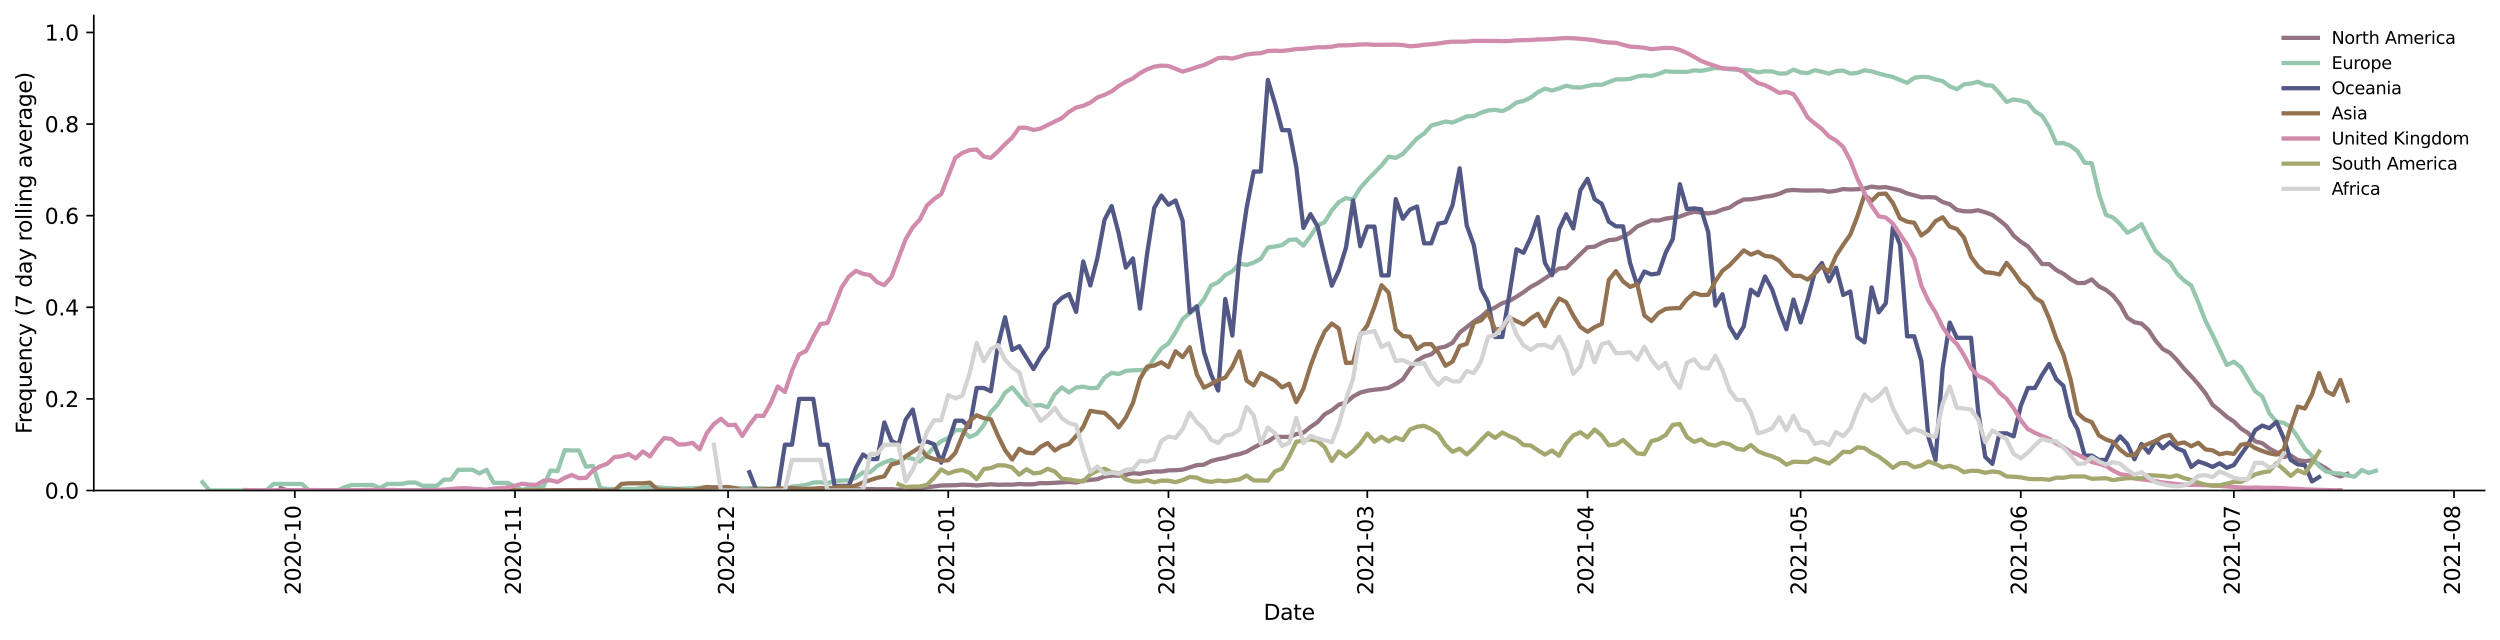 <?xml version="1.0" encoding="utf-8" standalone="no"?>
<!DOCTYPE svg PUBLIC "-//W3C//DTD SVG 1.1//EN"
  "http://www.w3.org/Graphics/SVG/1.1/DTD/svg11.dtd">
<svg height="298.621pt" version="1.1" viewBox="0 0 1166.981 298.621" width="1166.981pt" xmlns="http://www.w3.org/2000/svg" xmlns:xlink="http://www.w3.org/1999/xlink">
 <defs>
  <style type="text/css">*{stroke-linecap:butt;stroke-linejoin:round;}</style>
 </defs>
 <g id="figure_1">
  <g id="patch_1">
   <path d="M 0 298.621 
L 1166.981 298.621 
L 1166.981 0 
L 0 0 
z
" style="fill:#ffffff;"/>
  </g>
  <g id="axes_1">
   <g id="patch_2">
    <path d="M 43.781 228.96 
L 1159.781 228.96 
L 1159.781 7.2 
L 43.781 7.2 
z
" style="fill:#ffffff;"/>
   </g>
   <g id="matplotlib.axis_1">
    <g id="xtick_1">
     <g id="line2d_1">
      <defs>
       <path d="M 0 0 
L 0 3.5 
" id="md96703db9c" style="stroke:#000000;stroke-width:0.8;"/>
      </defs>
      <g>
       <use style="stroke:#000000;stroke-width:0.8;" x="137.61" xlink:href="#md96703db9c" y="228.96"/>
      </g>
     </g>
     <g id="text_1">
      <!-- 2020-10 -->
      <g transform="translate(140.37 277.743)rotate(-90)scale(0.1 -0.1)">
       <defs>
        <path d="M 1228 531 
L 3431 531 
L 3431 0 
L 469 0 
L 469 531 
Q 828 903 1448 1529 
Q 2069 2156 2228 2338 
Q 2531 2678 2651 2914 
Q 2772 3150 2772 3378 
Q 2772 3750 2511 3984 
Q 2250 4219 1831 4219 
Q 1534 4219 1204 4116 
Q 875 4013 500 3803 
L 500 4441 
Q 881 4594 1212 4672 
Q 1544 4750 1819 4750 
Q 2544 4750 2975 4387 
Q 3406 4025 3406 3419 
Q 3406 3131 3298 2873 
Q 3191 2616 2906 2266 
Q 2828 2175 2409 1742 
Q 1991 1309 1228 531 
z
" id="DejaVuSans-32" transform="scale(0.016)"/>
        <path d="M 2034 4250 
Q 1547 4250 1301 3770 
Q 1056 3291 1056 2328 
Q 1056 1369 1301 889 
Q 1547 409 2034 409 
Q 2525 409 2770 889 
Q 3016 1369 3016 2328 
Q 3016 3291 2770 3770 
Q 2525 4250 2034 4250 
z
M 2034 4750 
Q 2819 4750 3233 4129 
Q 3647 3509 3647 2328 
Q 3647 1150 3233 529 
Q 2819 -91 2034 -91 
Q 1250 -91 836 529 
Q 422 1150 422 2328 
Q 422 3509 836 4129 
Q 1250 4750 2034 4750 
z
" id="DejaVuSans-30" transform="scale(0.016)"/>
        <path d="M 313 2009 
L 1997 2009 
L 1997 1497 
L 313 1497 
L 313 2009 
z
" id="DejaVuSans-2d" transform="scale(0.016)"/>
        <path d="M 794 531 
L 1825 531 
L 1825 4091 
L 703 3866 
L 703 4441 
L 1819 4666 
L 2450 4666 
L 2450 531 
L 3481 531 
L 3481 0 
L 794 0 
L 794 531 
z
" id="DejaVuSans-31" transform="scale(0.016)"/>
       </defs>
       <use xlink:href="#DejaVuSans-32"/>
       <use x="63.623" xlink:href="#DejaVuSans-30"/>
       <use x="127.246" xlink:href="#DejaVuSans-32"/>
       <use x="190.869" xlink:href="#DejaVuSans-30"/>
       <use x="254.492" xlink:href="#DejaVuSans-2d"/>
       <use x="290.576" xlink:href="#DejaVuSans-31"/>
       <use x="354.199" xlink:href="#DejaVuSans-30"/>
      </g>
     </g>
    </g>
    <g id="xtick_2">
     <g id="line2d_2">
      <g>
       <use style="stroke:#000000;stroke-width:0.8;" x="240.391" xlink:href="#md96703db9c" y="228.96"/>
      </g>
     </g>
     <g id="text_2">
      <!-- 2020-11 -->
      <g transform="translate(243.15 277.743)rotate(-90)scale(0.1 -0.1)">
       <use xlink:href="#DejaVuSans-32"/>
       <use x="63.623" xlink:href="#DejaVuSans-30"/>
       <use x="127.246" xlink:href="#DejaVuSans-32"/>
       <use x="190.869" xlink:href="#DejaVuSans-30"/>
       <use x="254.492" xlink:href="#DejaVuSans-2d"/>
       <use x="290.576" xlink:href="#DejaVuSans-31"/>
       <use x="354.199" xlink:href="#DejaVuSans-31"/>
      </g>
     </g>
    </g>
    <g id="xtick_3">
     <g id="line2d_3">
      <g>
       <use style="stroke:#000000;stroke-width:0.8;" x="339.856" xlink:href="#md96703db9c" y="228.96"/>
      </g>
     </g>
     <g id="text_3">
      <!-- 2020-12 -->
      <g transform="translate(342.615 277.743)rotate(-90)scale(0.1 -0.1)">
       <use xlink:href="#DejaVuSans-32"/>
       <use x="63.623" xlink:href="#DejaVuSans-30"/>
       <use x="127.246" xlink:href="#DejaVuSans-32"/>
       <use x="190.869" xlink:href="#DejaVuSans-30"/>
       <use x="254.492" xlink:href="#DejaVuSans-2d"/>
       <use x="290.576" xlink:href="#DejaVuSans-31"/>
       <use x="354.199" xlink:href="#DejaVuSans-32"/>
      </g>
     </g>
    </g>
    <g id="xtick_4">
     <g id="line2d_4">
      <g>
       <use style="stroke:#000000;stroke-width:0.8;" x="442.637" xlink:href="#md96703db9c" y="228.96"/>
      </g>
     </g>
     <g id="text_4">
      <!-- 2021-01 -->
      <g transform="translate(445.396 277.743)rotate(-90)scale(0.1 -0.1)">
       <use xlink:href="#DejaVuSans-32"/>
       <use x="63.623" xlink:href="#DejaVuSans-30"/>
       <use x="127.246" xlink:href="#DejaVuSans-32"/>
       <use x="190.869" xlink:href="#DejaVuSans-31"/>
       <use x="254.492" xlink:href="#DejaVuSans-2d"/>
       <use x="290.576" xlink:href="#DejaVuSans-30"/>
       <use x="354.199" xlink:href="#DejaVuSans-31"/>
      </g>
     </g>
    </g>
    <g id="xtick_5">
     <g id="line2d_5">
      <g>
       <use style="stroke:#000000;stroke-width:0.8;" x="545.418" xlink:href="#md96703db9c" y="228.96"/>
      </g>
     </g>
     <g id="text_5">
      <!-- 2021-02 -->
      <g transform="translate(548.177 277.743)rotate(-90)scale(0.1 -0.1)">
       <use xlink:href="#DejaVuSans-32"/>
       <use x="63.623" xlink:href="#DejaVuSans-30"/>
       <use x="127.246" xlink:href="#DejaVuSans-32"/>
       <use x="190.869" xlink:href="#DejaVuSans-31"/>
       <use x="254.492" xlink:href="#DejaVuSans-2d"/>
       <use x="290.576" xlink:href="#DejaVuSans-30"/>
       <use x="354.199" xlink:href="#DejaVuSans-32"/>
      </g>
     </g>
    </g>
    <g id="xtick_6">
     <g id="line2d_6">
      <g>
       <use style="stroke:#000000;stroke-width:0.8;" x="638.252" xlink:href="#md96703db9c" y="228.96"/>
      </g>
     </g>
     <g id="text_6">
      <!-- 2021-03 -->
      <g transform="translate(641.011 277.743)rotate(-90)scale(0.1 -0.1)">
       <defs>
        <path d="M 2597 2516 
Q 3050 2419 3304 2112 
Q 3559 1806 3559 1356 
Q 3559 666 3084 287 
Q 2609 -91 1734 -91 
Q 1441 -91 1130 -33 
Q 819 25 488 141 
L 488 750 
Q 750 597 1062 519 
Q 1375 441 1716 441 
Q 2309 441 2620 675 
Q 2931 909 2931 1356 
Q 2931 1769 2642 2001 
Q 2353 2234 1838 2234 
L 1294 2234 
L 1294 2753 
L 1863 2753 
Q 2328 2753 2575 2939 
Q 2822 3125 2822 3475 
Q 2822 3834 2567 4026 
Q 2313 4219 1838 4219 
Q 1578 4219 1281 4162 
Q 984 4106 628 3988 
L 628 4550 
Q 988 4650 1302 4700 
Q 1616 4750 1894 4750 
Q 2613 4750 3031 4423 
Q 3450 4097 3450 3541 
Q 3450 3153 3228 2886 
Q 3006 2619 2597 2516 
z
" id="DejaVuSans-33" transform="scale(0.016)"/>
       </defs>
       <use xlink:href="#DejaVuSans-32"/>
       <use x="63.623" xlink:href="#DejaVuSans-30"/>
       <use x="127.246" xlink:href="#DejaVuSans-32"/>
       <use x="190.869" xlink:href="#DejaVuSans-31"/>
       <use x="254.492" xlink:href="#DejaVuSans-2d"/>
       <use x="290.576" xlink:href="#DejaVuSans-30"/>
       <use x="354.199" xlink:href="#DejaVuSans-33"/>
      </g>
     </g>
    </g>
    <g id="xtick_7">
     <g id="line2d_7">
      <g>
       <use style="stroke:#000000;stroke-width:0.8;" x="741.033" xlink:href="#md96703db9c" y="228.96"/>
      </g>
     </g>
     <g id="text_7">
      <!-- 2021-04 -->
      <g transform="translate(743.792 277.743)rotate(-90)scale(0.1 -0.1)">
       <defs>
        <path d="M 2419 4116 
L 825 1625 
L 2419 1625 
L 2419 4116 
z
M 2253 4666 
L 3047 4666 
L 3047 1625 
L 3713 1625 
L 3713 1100 
L 3047 1100 
L 3047 0 
L 2419 0 
L 2419 1100 
L 313 1100 
L 313 1709 
L 2253 4666 
z
" id="DejaVuSans-34" transform="scale(0.016)"/>
       </defs>
       <use xlink:href="#DejaVuSans-32"/>
       <use x="63.623" xlink:href="#DejaVuSans-30"/>
       <use x="127.246" xlink:href="#DejaVuSans-32"/>
       <use x="190.869" xlink:href="#DejaVuSans-31"/>
       <use x="254.492" xlink:href="#DejaVuSans-2d"/>
       <use x="290.576" xlink:href="#DejaVuSans-30"/>
       <use x="354.199" xlink:href="#DejaVuSans-34"/>
      </g>
     </g>
    </g>
    <g id="xtick_8">
     <g id="line2d_8">
      <g>
       <use style="stroke:#000000;stroke-width:0.8;" x="840.498" xlink:href="#md96703db9c" y="228.96"/>
      </g>
     </g>
     <g id="text_8">
      <!-- 2021-05 -->
      <g transform="translate(843.257 277.743)rotate(-90)scale(0.1 -0.1)">
       <defs>
        <path d="M 691 4666 
L 3169 4666 
L 3169 4134 
L 1269 4134 
L 1269 2991 
Q 1406 3038 1543 3061 
Q 1681 3084 1819 3084 
Q 2600 3084 3056 2656 
Q 3513 2228 3513 1497 
Q 3513 744 3044 326 
Q 2575 -91 1722 -91 
Q 1428 -91 1123 -41 
Q 819 9 494 109 
L 494 744 
Q 775 591 1075 516 
Q 1375 441 1709 441 
Q 2250 441 2565 725 
Q 2881 1009 2881 1497 
Q 2881 1984 2565 2268 
Q 2250 2553 1709 2553 
Q 1456 2553 1204 2497 
Q 953 2441 691 2322 
L 691 4666 
z
" id="DejaVuSans-35" transform="scale(0.016)"/>
       </defs>
       <use xlink:href="#DejaVuSans-32"/>
       <use x="63.623" xlink:href="#DejaVuSans-30"/>
       <use x="127.246" xlink:href="#DejaVuSans-32"/>
       <use x="190.869" xlink:href="#DejaVuSans-31"/>
       <use x="254.492" xlink:href="#DejaVuSans-2d"/>
       <use x="290.576" xlink:href="#DejaVuSans-30"/>
       <use x="354.199" xlink:href="#DejaVuSans-35"/>
      </g>
     </g>
    </g>
    <g id="xtick_9">
     <g id="line2d_9">
      <g>
       <use style="stroke:#000000;stroke-width:0.8;" x="943.279" xlink:href="#md96703db9c" y="228.96"/>
      </g>
     </g>
     <g id="text_9">
      <!-- 2021-06 -->
      <g transform="translate(946.038 277.743)rotate(-90)scale(0.1 -0.1)">
       <defs>
        <path d="M 2113 2584 
Q 1688 2584 1439 2293 
Q 1191 2003 1191 1497 
Q 1191 994 1439 701 
Q 1688 409 2113 409 
Q 2538 409 2786 701 
Q 3034 994 3034 1497 
Q 3034 2003 2786 2293 
Q 2538 2584 2113 2584 
z
M 3366 4563 
L 3366 3988 
Q 3128 4100 2886 4159 
Q 2644 4219 2406 4219 
Q 1781 4219 1451 3797 
Q 1122 3375 1075 2522 
Q 1259 2794 1537 2939 
Q 1816 3084 2150 3084 
Q 2853 3084 3261 2657 
Q 3669 2231 3669 1497 
Q 3669 778 3244 343 
Q 2819 -91 2113 -91 
Q 1303 -91 875 529 
Q 447 1150 447 2328 
Q 447 3434 972 4092 
Q 1497 4750 2381 4750 
Q 2619 4750 2861 4703 
Q 3103 4656 3366 4563 
z
" id="DejaVuSans-36" transform="scale(0.016)"/>
       </defs>
       <use xlink:href="#DejaVuSans-32"/>
       <use x="63.623" xlink:href="#DejaVuSans-30"/>
       <use x="127.246" xlink:href="#DejaVuSans-32"/>
       <use x="190.869" xlink:href="#DejaVuSans-31"/>
       <use x="254.492" xlink:href="#DejaVuSans-2d"/>
       <use x="290.576" xlink:href="#DejaVuSans-30"/>
       <use x="354.199" xlink:href="#DejaVuSans-36"/>
      </g>
     </g>
    </g>
    <g id="xtick_10">
     <g id="line2d_10">
      <g>
       <use style="stroke:#000000;stroke-width:0.8;" x="1042.744" xlink:href="#md96703db9c" y="228.96"/>
      </g>
     </g>
     <g id="text_10">
      <!-- 2021-07 -->
      <g transform="translate(1045.503 277.743)rotate(-90)scale(0.1 -0.1)">
       <defs>
        <path d="M 525 4666 
L 3525 4666 
L 3525 4397 
L 1831 0 
L 1172 0 
L 2766 4134 
L 525 4134 
L 525 4666 
z
" id="DejaVuSans-37" transform="scale(0.016)"/>
       </defs>
       <use xlink:href="#DejaVuSans-32"/>
       <use x="63.623" xlink:href="#DejaVuSans-30"/>
       <use x="127.246" xlink:href="#DejaVuSans-32"/>
       <use x="190.869" xlink:href="#DejaVuSans-31"/>
       <use x="254.492" xlink:href="#DejaVuSans-2d"/>
       <use x="290.576" xlink:href="#DejaVuSans-30"/>
       <use x="354.199" xlink:href="#DejaVuSans-37"/>
      </g>
     </g>
    </g>
    <g id="xtick_11">
     <g id="line2d_11">
      <g>
       <use style="stroke:#000000;stroke-width:0.8;" x="1145.525" xlink:href="#md96703db9c" y="228.96"/>
      </g>
     </g>
     <g id="text_11">
      <!-- 2021-08 -->
      <g transform="translate(1148.284 277.743)rotate(-90)scale(0.1 -0.1)">
       <defs>
        <path d="M 2034 2216 
Q 1584 2216 1326 1975 
Q 1069 1734 1069 1313 
Q 1069 891 1326 650 
Q 1584 409 2034 409 
Q 2484 409 2743 651 
Q 3003 894 3003 1313 
Q 3003 1734 2745 1975 
Q 2488 2216 2034 2216 
z
M 1403 2484 
Q 997 2584 770 2862 
Q 544 3141 544 3541 
Q 544 4100 942 4425 
Q 1341 4750 2034 4750 
Q 2731 4750 3128 4425 
Q 3525 4100 3525 3541 
Q 3525 3141 3298 2862 
Q 3072 2584 2669 2484 
Q 3125 2378 3379 2068 
Q 3634 1759 3634 1313 
Q 3634 634 3220 271 
Q 2806 -91 2034 -91 
Q 1263 -91 848 271 
Q 434 634 434 1313 
Q 434 1759 690 2068 
Q 947 2378 1403 2484 
z
M 1172 3481 
Q 1172 3119 1398 2916 
Q 1625 2713 2034 2713 
Q 2441 2713 2670 2916 
Q 2900 3119 2900 3481 
Q 2900 3844 2670 4047 
Q 2441 4250 2034 4250 
Q 1625 4250 1398 4047 
Q 1172 3844 1172 3481 
z
" id="DejaVuSans-38" transform="scale(0.016)"/>
       </defs>
       <use xlink:href="#DejaVuSans-32"/>
       <use x="63.623" xlink:href="#DejaVuSans-30"/>
       <use x="127.246" xlink:href="#DejaVuSans-32"/>
       <use x="190.869" xlink:href="#DejaVuSans-31"/>
       <use x="254.492" xlink:href="#DejaVuSans-2d"/>
       <use x="290.576" xlink:href="#DejaVuSans-30"/>
       <use x="354.199" xlink:href="#DejaVuSans-38"/>
      </g>
     </g>
    </g>
    <g id="text_12">
     <!-- Date -->
     <g transform="translate(589.83 289.341)scale(0.1 -0.1)">
      <defs>
       <path d="M 1259 4147 
L 1259 519 
L 2022 519 
Q 2988 519 3436 956 
Q 3884 1394 3884 2338 
Q 3884 3275 3436 3711 
Q 2988 4147 2022 4147 
L 1259 4147 
z
M 628 4666 
L 1925 4666 
Q 3281 4666 3915 4102 
Q 4550 3538 4550 2338 
Q 4550 1131 3912 565 
Q 3275 0 1925 0 
L 628 0 
L 628 4666 
z
" id="DejaVuSans-44" transform="scale(0.016)"/>
       <path d="M 2194 1759 
Q 1497 1759 1228 1600 
Q 959 1441 959 1056 
Q 959 750 1161 570 
Q 1363 391 1709 391 
Q 2188 391 2477 730 
Q 2766 1069 2766 1631 
L 2766 1759 
L 2194 1759 
z
M 3341 1997 
L 3341 0 
L 2766 0 
L 2766 531 
Q 2569 213 2275 61 
Q 1981 -91 1556 -91 
Q 1019 -91 701 211 
Q 384 513 384 1019 
Q 384 1609 779 1909 
Q 1175 2209 1959 2209 
L 2766 2209 
L 2766 2266 
Q 2766 2663 2505 2880 
Q 2244 3097 1772 3097 
Q 1472 3097 1187 3025 
Q 903 2953 641 2809 
L 641 3341 
Q 956 3463 1253 3523 
Q 1550 3584 1831 3584 
Q 2591 3584 2966 3190 
Q 3341 2797 3341 1997 
z
" id="DejaVuSans-61" transform="scale(0.016)"/>
       <path d="M 1172 4494 
L 1172 3500 
L 2356 3500 
L 2356 3053 
L 1172 3053 
L 1172 1153 
Q 1172 725 1289 603 
Q 1406 481 1766 481 
L 2356 481 
L 2356 0 
L 1766 0 
Q 1100 0 847 248 
Q 594 497 594 1153 
L 594 3053 
L 172 3053 
L 172 3500 
L 594 3500 
L 594 4494 
L 1172 4494 
z
" id="DejaVuSans-74" transform="scale(0.016)"/>
       <path d="M 3597 1894 
L 3597 1613 
L 953 1613 
Q 991 1019 1311 708 
Q 1631 397 2203 397 
Q 2534 397 2845 478 
Q 3156 559 3463 722 
L 3463 178 
Q 3153 47 2828 -22 
Q 2503 -91 2169 -91 
Q 1331 -91 842 396 
Q 353 884 353 1716 
Q 353 2575 817 3079 
Q 1281 3584 2069 3584 
Q 2775 3584 3186 3129 
Q 3597 2675 3597 1894 
z
M 3022 2063 
Q 3016 2534 2758 2815 
Q 2500 3097 2075 3097 
Q 1594 3097 1305 2825 
Q 1016 2553 972 2059 
L 3022 2063 
z
" id="DejaVuSans-65" transform="scale(0.016)"/>
      </defs>
      <use xlink:href="#DejaVuSans-44"/>
      <use x="77.002" xlink:href="#DejaVuSans-61"/>
      <use x="138.281" xlink:href="#DejaVuSans-74"/>
      <use x="177.49" xlink:href="#DejaVuSans-65"/>
     </g>
    </g>
   </g>
   <g id="matplotlib.axis_2">
    <g id="ytick_1">
     <g id="line2d_12">
      <defs>
       <path d="M 0 0 
L -3.5 0 
" id="m48910054ab" style="stroke:#000000;stroke-width:0.8;"/>
      </defs>
      <g>
       <use style="stroke:#000000;stroke-width:0.8;" x="43.781" xlink:href="#m48910054ab" y="228.96"/>
      </g>
     </g>
     <g id="text_13">
      <!-- 0.0 -->
      <g transform="translate(20.878 232.759)scale(0.1 -0.1)">
       <defs>
        <path d="M 684 794 
L 1344 794 
L 1344 0 
L 684 0 
L 684 794 
z
" id="DejaVuSans-2e" transform="scale(0.016)"/>
       </defs>
       <use xlink:href="#DejaVuSans-30"/>
       <use x="63.623" xlink:href="#DejaVuSans-2e"/>
       <use x="95.41" xlink:href="#DejaVuSans-30"/>
      </g>
     </g>
    </g>
    <g id="ytick_2">
     <g id="line2d_13">
      <g>
       <use style="stroke:#000000;stroke-width:0.8;" x="43.781" xlink:href="#m48910054ab" y="186.199"/>
      </g>
     </g>
     <g id="text_14">
      <!-- 0.2 -->
      <g transform="translate(20.878 189.999)scale(0.1 -0.1)">
       <use xlink:href="#DejaVuSans-30"/>
       <use x="63.623" xlink:href="#DejaVuSans-2e"/>
       <use x="95.41" xlink:href="#DejaVuSans-32"/>
      </g>
     </g>
    </g>
    <g id="ytick_3">
     <g id="line2d_14">
      <g>
       <use style="stroke:#000000;stroke-width:0.8;" x="43.781" xlink:href="#m48910054ab" y="143.439"/>
      </g>
     </g>
     <g id="text_15">
      <!-- 0.4 -->
      <g transform="translate(20.878 147.238)scale(0.1 -0.1)">
       <use xlink:href="#DejaVuSans-30"/>
       <use x="63.623" xlink:href="#DejaVuSans-2e"/>
       <use x="95.41" xlink:href="#DejaVuSans-34"/>
      </g>
     </g>
    </g>
    <g id="ytick_4">
     <g id="line2d_15">
      <g>
       <use style="stroke:#000000;stroke-width:0.8;" x="43.781" xlink:href="#m48910054ab" y="100.678"/>
      </g>
     </g>
     <g id="text_16">
      <!-- 0.6 -->
      <g transform="translate(20.878 104.478)scale(0.1 -0.1)">
       <use xlink:href="#DejaVuSans-30"/>
       <use x="63.623" xlink:href="#DejaVuSans-2e"/>
       <use x="95.41" xlink:href="#DejaVuSans-36"/>
      </g>
     </g>
    </g>
    <g id="ytick_5">
     <g id="line2d_16">
      <g>
       <use style="stroke:#000000;stroke-width:0.8;" x="43.781" xlink:href="#m48910054ab" y="57.918"/>
      </g>
     </g>
     <g id="text_17">
      <!-- 0.8 -->
      <g transform="translate(20.878 61.717)scale(0.1 -0.1)">
       <use xlink:href="#DejaVuSans-30"/>
       <use x="63.623" xlink:href="#DejaVuSans-2e"/>
       <use x="95.41" xlink:href="#DejaVuSans-38"/>
      </g>
     </g>
    </g>
    <g id="ytick_6">
     <g id="line2d_17">
      <g>
       <use style="stroke:#000000;stroke-width:0.8;" x="43.781" xlink:href="#m48910054ab" y="15.157"/>
      </g>
     </g>
     <g id="text_18">
      <!-- 1.0 -->
      <g transform="translate(20.878 18.957)scale(0.1 -0.1)">
       <use xlink:href="#DejaVuSans-31"/>
       <use x="63.623" xlink:href="#DejaVuSans-2e"/>
       <use x="95.41" xlink:href="#DejaVuSans-30"/>
      </g>
     </g>
    </g>
    <g id="text_19">
     <!-- Frequency (7 day rolling average) -->
     <g transform="translate(14.798 202.529)rotate(-90)scale(0.1 -0.1)">
      <defs>
       <path d="M 628 4666 
L 3309 4666 
L 3309 4134 
L 1259 4134 
L 1259 2759 
L 3109 2759 
L 3109 2228 
L 1259 2228 
L 1259 0 
L 628 0 
L 628 4666 
z
" id="DejaVuSans-46" transform="scale(0.016)"/>
       <path d="M 2631 2963 
Q 2534 3019 2420 3045 
Q 2306 3072 2169 3072 
Q 1681 3072 1420 2755 
Q 1159 2438 1159 1844 
L 1159 0 
L 581 0 
L 581 3500 
L 1159 3500 
L 1159 2956 
Q 1341 3275 1631 3429 
Q 1922 3584 2338 3584 
Q 2397 3584 2469 3576 
Q 2541 3569 2628 3553 
L 2631 2963 
z
" id="DejaVuSans-72" transform="scale(0.016)"/>
       <path d="M 947 1747 
Q 947 1113 1208 752 
Q 1469 391 1925 391 
Q 2381 391 2643 752 
Q 2906 1113 2906 1747 
Q 2906 2381 2643 2742 
Q 2381 3103 1925 3103 
Q 1469 3103 1208 2742 
Q 947 2381 947 1747 
z
M 2906 525 
Q 2725 213 2448 61 
Q 2172 -91 1784 -91 
Q 1150 -91 751 415 
Q 353 922 353 1747 
Q 353 2572 751 3078 
Q 1150 3584 1784 3584 
Q 2172 3584 2448 3432 
Q 2725 3281 2906 2969 
L 2906 3500 
L 3481 3500 
L 3481 -1331 
L 2906 -1331 
L 2906 525 
z
" id="DejaVuSans-71" transform="scale(0.016)"/>
       <path d="M 544 1381 
L 544 3500 
L 1119 3500 
L 1119 1403 
Q 1119 906 1312 657 
Q 1506 409 1894 409 
Q 2359 409 2629 706 
Q 2900 1003 2900 1516 
L 2900 3500 
L 3475 3500 
L 3475 0 
L 2900 0 
L 2900 538 
Q 2691 219 2414 64 
Q 2138 -91 1772 -91 
Q 1169 -91 856 284 
Q 544 659 544 1381 
z
M 1991 3584 
L 1991 3584 
z
" id="DejaVuSans-75" transform="scale(0.016)"/>
       <path d="M 3513 2113 
L 3513 0 
L 2938 0 
L 2938 2094 
Q 2938 2591 2744 2837 
Q 2550 3084 2163 3084 
Q 1697 3084 1428 2787 
Q 1159 2491 1159 1978 
L 1159 0 
L 581 0 
L 581 3500 
L 1159 3500 
L 1159 2956 
Q 1366 3272 1645 3428 
Q 1925 3584 2291 3584 
Q 2894 3584 3203 3211 
Q 3513 2838 3513 2113 
z
" id="DejaVuSans-6e" transform="scale(0.016)"/>
       <path d="M 3122 3366 
L 3122 2828 
Q 2878 2963 2633 3030 
Q 2388 3097 2138 3097 
Q 1578 3097 1268 2742 
Q 959 2388 959 1747 
Q 959 1106 1268 751 
Q 1578 397 2138 397 
Q 2388 397 2633 464 
Q 2878 531 3122 666 
L 3122 134 
Q 2881 22 2623 -34 
Q 2366 -91 2075 -91 
Q 1284 -91 818 406 
Q 353 903 353 1747 
Q 353 2603 823 3093 
Q 1294 3584 2113 3584 
Q 2378 3584 2631 3529 
Q 2884 3475 3122 3366 
z
" id="DejaVuSans-63" transform="scale(0.016)"/>
       <path d="M 2059 -325 
Q 1816 -950 1584 -1140 
Q 1353 -1331 966 -1331 
L 506 -1331 
L 506 -850 
L 844 -850 
Q 1081 -850 1212 -737 
Q 1344 -625 1503 -206 
L 1606 56 
L 191 3500 
L 800 3500 
L 1894 763 
L 2988 3500 
L 3597 3500 
L 2059 -325 
z
" id="DejaVuSans-79" transform="scale(0.016)"/>
       <path id="DejaVuSans-20" transform="scale(0.016)"/>
       <path d="M 1984 4856 
Q 1566 4138 1362 3434 
Q 1159 2731 1159 2009 
Q 1159 1288 1364 580 
Q 1569 -128 1984 -844 
L 1484 -844 
Q 1016 -109 783 600 
Q 550 1309 550 2009 
Q 550 2706 781 3412 
Q 1013 4119 1484 4856 
L 1984 4856 
z
" id="DejaVuSans-28" transform="scale(0.016)"/>
       <path d="M 2906 2969 
L 2906 4863 
L 3481 4863 
L 3481 0 
L 2906 0 
L 2906 525 
Q 2725 213 2448 61 
Q 2172 -91 1784 -91 
Q 1150 -91 751 415 
Q 353 922 353 1747 
Q 353 2572 751 3078 
Q 1150 3584 1784 3584 
Q 2172 3584 2448 3432 
Q 2725 3281 2906 2969 
z
M 947 1747 
Q 947 1113 1208 752 
Q 1469 391 1925 391 
Q 2381 391 2643 752 
Q 2906 1113 2906 1747 
Q 2906 2381 2643 2742 
Q 2381 3103 1925 3103 
Q 1469 3103 1208 2742 
Q 947 2381 947 1747 
z
" id="DejaVuSans-64" transform="scale(0.016)"/>
       <path d="M 1959 3097 
Q 1497 3097 1228 2736 
Q 959 2375 959 1747 
Q 959 1119 1226 758 
Q 1494 397 1959 397 
Q 2419 397 2687 759 
Q 2956 1122 2956 1747 
Q 2956 2369 2687 2733 
Q 2419 3097 1959 3097 
z
M 1959 3584 
Q 2709 3584 3137 3096 
Q 3566 2609 3566 1747 
Q 3566 888 3137 398 
Q 2709 -91 1959 -91 
Q 1206 -91 779 398 
Q 353 888 353 1747 
Q 353 2609 779 3096 
Q 1206 3584 1959 3584 
z
" id="DejaVuSans-6f" transform="scale(0.016)"/>
       <path d="M 603 4863 
L 1178 4863 
L 1178 0 
L 603 0 
L 603 4863 
z
" id="DejaVuSans-6c" transform="scale(0.016)"/>
       <path d="M 603 3500 
L 1178 3500 
L 1178 0 
L 603 0 
L 603 3500 
z
M 603 4863 
L 1178 4863 
L 1178 4134 
L 603 4134 
L 603 4863 
z
" id="DejaVuSans-69" transform="scale(0.016)"/>
       <path d="M 2906 1791 
Q 2906 2416 2648 2759 
Q 2391 3103 1925 3103 
Q 1463 3103 1205 2759 
Q 947 2416 947 1791 
Q 947 1169 1205 825 
Q 1463 481 1925 481 
Q 2391 481 2648 825 
Q 2906 1169 2906 1791 
z
M 3481 434 
Q 3481 -459 3084 -895 
Q 2688 -1331 1869 -1331 
Q 1566 -1331 1297 -1286 
Q 1028 -1241 775 -1147 
L 775 -588 
Q 1028 -725 1275 -790 
Q 1522 -856 1778 -856 
Q 2344 -856 2625 -561 
Q 2906 -266 2906 331 
L 2906 616 
Q 2728 306 2450 153 
Q 2172 0 1784 0 
Q 1141 0 747 490 
Q 353 981 353 1791 
Q 353 2603 747 3093 
Q 1141 3584 1784 3584 
Q 2172 3584 2450 3431 
Q 2728 3278 2906 2969 
L 2906 3500 
L 3481 3500 
L 3481 434 
z
" id="DejaVuSans-67" transform="scale(0.016)"/>
       <path d="M 191 3500 
L 800 3500 
L 1894 563 
L 2988 3500 
L 3597 3500 
L 2284 0 
L 1503 0 
L 191 3500 
z
" id="DejaVuSans-76" transform="scale(0.016)"/>
       <path d="M 513 4856 
L 1013 4856 
Q 1481 4119 1714 3412 
Q 1947 2706 1947 2009 
Q 1947 1309 1714 600 
Q 1481 -109 1013 -844 
L 513 -844 
Q 928 -128 1133 580 
Q 1338 1288 1338 2009 
Q 1338 2731 1133 3434 
Q 928 4138 513 4856 
z
" id="DejaVuSans-29" transform="scale(0.016)"/>
      </defs>
      <use xlink:href="#DejaVuSans-46"/>
      <use x="50.27" xlink:href="#DejaVuSans-72"/>
      <use x="89.133" xlink:href="#DejaVuSans-65"/>
      <use x="150.656" xlink:href="#DejaVuSans-71"/>
      <use x="214.133" xlink:href="#DejaVuSans-75"/>
      <use x="277.512" xlink:href="#DejaVuSans-65"/>
      <use x="339.035" xlink:href="#DejaVuSans-6e"/>
      <use x="402.414" xlink:href="#DejaVuSans-63"/>
      <use x="457.395" xlink:href="#DejaVuSans-79"/>
      <use x="516.574" xlink:href="#DejaVuSans-20"/>
      <use x="548.361" xlink:href="#DejaVuSans-28"/>
      <use x="587.375" xlink:href="#DejaVuSans-37"/>
      <use x="650.998" xlink:href="#DejaVuSans-20"/>
      <use x="682.785" xlink:href="#DejaVuSans-64"/>
      <use x="746.262" xlink:href="#DejaVuSans-61"/>
      <use x="807.541" xlink:href="#DejaVuSans-79"/>
      <use x="866.721" xlink:href="#DejaVuSans-20"/>
      <use x="898.508" xlink:href="#DejaVuSans-72"/>
      <use x="937.371" xlink:href="#DejaVuSans-6f"/>
      <use x="998.553" xlink:href="#DejaVuSans-6c"/>
      <use x="1026.336" xlink:href="#DejaVuSans-6c"/>
      <use x="1054.119" xlink:href="#DejaVuSans-69"/>
      <use x="1081.902" xlink:href="#DejaVuSans-6e"/>
      <use x="1145.281" xlink:href="#DejaVuSans-67"/>
      <use x="1208.758" xlink:href="#DejaVuSans-20"/>
      <use x="1240.545" xlink:href="#DejaVuSans-61"/>
      <use x="1301.824" xlink:href="#DejaVuSans-76"/>
      <use x="1361.004" xlink:href="#DejaVuSans-65"/>
      <use x="1422.527" xlink:href="#DejaVuSans-72"/>
      <use x="1463.641" xlink:href="#DejaVuSans-61"/>
      <use x="1524.92" xlink:href="#DejaVuSans-67"/>
      <use x="1588.396" xlink:href="#DejaVuSans-65"/>
      <use x="1649.92" xlink:href="#DejaVuSans-29"/>
     </g>
    </g>
   </g>
   <g id="line2d_18">
    <path clip-path="url(#pcf9760785d)" d="M 130.979 227.864 
L 134.295 228.96 
L 253.653 228.881 
L 273.546 228.751 
L 276.861 228.751 
L 280.177 228.916 
L 303.386 228.861 
L 306.701 228.75 
L 326.594 228.79 
L 336.541 228.96 
L 343.172 228.82 
L 382.958 228.715 
L 406.166 228.263 
L 409.482 228.395 
L 416.113 228.34 
L 419.428 228.575 
L 422.744 228.191 
L 429.375 227.838 
L 432.69 227.494 
L 439.321 226.616 
L 445.952 226.489 
L 449.268 226.225 
L 452.583 226.349 
L 455.899 226.607 
L 462.53 226.062 
L 465.845 226.298 
L 469.161 226.199 
L 472.476 226.239 
L 475.792 225.935 
L 479.107 226.104 
L 482.423 226.043 
L 485.738 225.489 
L 489.054 225.559 
L 499.001 224.984 
L 502.316 225.234 
L 505.632 224.345 
L 512.263 223.691 
L 515.578 222.457 
L 518.894 221.959 
L 522.209 222.029 
L 525.525 221.644 
L 528.84 220.876 
L 532.156 221.15 
L 535.471 220.521 
L 538.787 220.084 
L 542.102 220.093 
L 545.418 219.557 
L 548.733 219.481 
L 552.049 219.231 
L 558.68 217.113 
L 561.995 216.899 
L 565.311 215.21 
L 568.626 214.33 
L 571.942 213.757 
L 575.257 212.675 
L 578.573 211.971 
L 581.888 210.865 
L 585.204 208.928 
L 588.519 207.206 
L 591.835 206.12 
L 595.15 203.863 
L 601.781 203.961 
L 605.097 202.65 
L 608.412 201.965 
L 611.728 199.299 
L 615.043 197.022 
L 618.359 193.372 
L 621.674 191.542 
L 624.99 188.869 
L 628.305 187.891 
L 631.621 185.088 
L 634.936 183.288 
L 638.252 182.371 
L 641.567 181.911 
L 644.883 181.583 
L 648.198 181.022 
L 651.514 179.268 
L 654.829 177.057 
L 658.145 172.17 
L 661.46 168.35 
L 664.776 166.418 
L 668.091 165.411 
L 671.407 162.471 
L 674.722 161.758 
L 678.038 160.002 
L 681.353 155.288 
L 687.984 150.061 
L 691.3 147.863 
L 694.615 144.982 
L 697.931 143.509 
L 701.246 141.524 
L 704.562 140.474 
L 707.878 138.514 
L 711.193 136.392 
L 714.509 133.917 
L 717.824 132.152 
L 724.455 127.748 
L 727.771 125.356 
L 731.086 125.065 
L 741.033 115.44 
L 744.348 115.142 
L 747.664 113.401 
L 750.979 112.094 
L 754.295 111.812 
L 757.61 110.477 
L 760.926 108.559 
L 764.241 105.707 
L 770.872 102.852 
L 774.188 102.944 
L 777.503 102.055 
L 784.134 101.106 
L 787.45 99.801 
L 790.765 98.878 
L 797.396 99.615 
L 800.712 99.115 
L 804.027 97.795 
L 807.343 96.921 
L 810.658 94.726 
L 813.974 93.114 
L 817.289 93.03 
L 820.605 92.532 
L 823.92 91.811 
L 827.236 91.384 
L 830.551 90.477 
L 833.867 88.969 
L 837.182 88.672 
L 840.498 88.895 
L 843.813 88.965 
L 850.444 88.88 
L 853.76 89.491 
L 857.075 89.05 
L 860.391 88.251 
L 863.706 88.45 
L 867.022 88.319 
L 870.337 87.986 
L 873.653 87.098 
L 876.968 87.559 
L 880.284 87.326 
L 886.915 88.86 
L 890.23 90.282 
L 896.861 92.091 
L 900.177 91.998 
L 903.492 92.191 
L 906.808 94.32 
L 910.123 95.325 
L 913.439 98 
L 916.755 98.622 
L 920.07 98.664 
L 923.386 98.142 
L 926.701 99.108 
L 930.017 100.352 
L 933.332 102.803 
L 936.648 105.562 
L 939.963 110.017 
L 943.279 112.817 
L 946.594 114.991 
L 949.91 119.025 
L 953.225 123.255 
L 956.541 123.291 
L 959.856 126.061 
L 963.172 127.805 
L 966.487 130.299 
L 969.803 132.146 
L 973.118 132.075 
L 976.434 130.433 
L 979.749 133.686 
L 983.065 135.349 
L 986.38 138.023 
L 989.696 142.198 
L 993.011 148.271 
L 996.327 150.42 
L 999.642 151.065 
L 1002.958 154.076 
L 1006.273 159.1 
L 1009.589 162.933 
L 1012.904 164.7 
L 1016.22 168.107 
L 1019.535 172.132 
L 1022.851 175.595 
L 1026.166 179.353 
L 1029.482 183.544 
L 1032.797 188.961 
L 1036.113 191.633 
L 1039.428 194.556 
L 1042.744 196.763 
L 1046.059 200.034 
L 1049.375 202.106 
L 1052.69 206.043 
L 1056.006 206.86 
L 1059.321 209.391 
L 1062.637 211.151 
L 1065.952 213.345 
L 1069.268 212.574 
L 1072.583 214.77 
L 1075.899 215.249 
L 1079.214 214.883 
L 1085.845 218.664 
L 1089.161 221.199 
L 1092.476 222.391 
L 1095.792 221.183 
L 1095.792 221.183 
" style="fill:none;stroke:#947383;stroke-linecap:square;stroke-width:2;"/>
   </g>
   <g id="line2d_19">
    <path clip-path="url(#pcf9760785d)" d="M 94.509 225.073 
L 97.824 228.96 
L 124.348 228.96 
L 127.664 225.906 
L 140.926 225.906 
L 144.241 228.96 
L 157.503 228.96 
L 160.819 227.485 
L 164.134 226.389 
L 174.081 226.389 
L 177.396 227.864 
L 180.712 225.906 
L 187.343 225.906 
L 190.658 225.258 
L 193.974 225.258 
L 197.289 226.785 
L 203.92 226.785 
L 207.236 223.869 
L 210.551 223.869 
L 213.867 219.288 
L 220.498 219.288 
L 223.813 220.992 
L 227.129 219.282 
L 230.444 225.39 
L 237.075 225.39 
L 240.391 227.25 
L 243.706 228.718 
L 247.022 227.782 
L 250.337 227.18 
L 253.653 227.18 
L 256.968 219.634 
L 260.284 219.875 
L 263.599 210.122 
L 266.915 210.277 
L 270.23 210.277 
L 273.546 217.823 
L 276.861 217.484 
L 280.177 227.778 
L 283.492 228.226 
L 296.755 228.284 
L 300.07 227.694 
L 303.386 227.43 
L 306.701 227.473 
L 316.648 228.19 
L 319.963 227.957 
L 323.279 227.957 
L 329.91 227.441 
L 333.225 227.584 
L 336.541 227.87 
L 343.172 227.697 
L 346.487 228.007 
L 353.118 227.832 
L 359.749 228.106 
L 363.065 227.981 
L 366.38 228.168 
L 369.696 227.091 
L 373.011 226.821 
L 376.327 226.344 
L 379.642 225.257 
L 382.958 225.13 
L 386.273 225.568 
L 389.589 224.458 
L 396.22 224.23 
L 399.535 222.973 
L 402.851 220.519 
L 406.166 220.465 
L 409.482 217.539 
L 412.797 215.816 
L 416.113 214.692 
L 419.428 215.723 
L 422.744 213.438 
L 426.059 214.176 
L 429.375 215.401 
L 432.69 212.285 
L 436.006 208.726 
L 439.321 205.956 
L 442.637 204.506 
L 445.952 200.835 
L 449.268 200.803 
L 452.583 204.013 
L 455.899 202.535 
L 459.214 198.502 
L 462.53 192.266 
L 465.845 188.749 
L 469.161 183.332 
L 472.476 180.806 
L 479.107 188.842 
L 482.423 189.326 
L 485.738 189.057 
L 489.054 190.104 
L 492.369 184.016 
L 495.685 180.836 
L 499.001 183.212 
L 502.316 180.871 
L 505.632 180.482 
L 508.947 181.193 
L 512.263 181.027 
L 515.578 176.29 
L 518.894 174.061 
L 522.209 174.587 
L 525.525 173.128 
L 528.84 172.851 
L 532.156 172.762 
L 535.471 172.449 
L 538.787 167.161 
L 542.102 162.681 
L 545.418 160.347 
L 548.733 155.099 
L 552.049 148.949 
L 555.364 146.192 
L 558.68 143.81 
L 561.995 139.612 
L 565.311 133.313 
L 568.626 131.785 
L 571.942 128.45 
L 575.257 126.602 
L 578.573 123.005 
L 581.888 123.688 
L 585.204 122.596 
L 588.519 120.798 
L 591.835 115.551 
L 595.15 115.072 
L 598.466 114.417 
L 601.781 111.99 
L 605.097 111.771 
L 608.412 114.687 
L 611.728 110.182 
L 615.043 105.32 
L 618.359 103.631 
L 621.674 98.217 
L 624.99 94.366 
L 628.305 92.448 
L 631.621 93.167 
L 634.936 87.774 
L 638.252 83.994 
L 644.883 77.289 
L 648.198 73.105 
L 651.514 73.703 
L 654.829 71.84 
L 661.46 64.647 
L 664.776 62.296 
L 668.091 58.602 
L 674.722 56.75 
L 678.038 57.198 
L 681.353 55.834 
L 684.669 54.305 
L 687.984 54.174 
L 691.3 52.673 
L 694.615 51.551 
L 697.931 51.264 
L 701.246 51.886 
L 704.562 50.326 
L 707.878 47.855 
L 711.193 47.126 
L 714.509 45.528 
L 717.824 43.092 
L 721.14 41.348 
L 724.455 42.274 
L 727.771 41.265 
L 731.086 40.016 
L 734.402 40.768 
L 737.717 40.878 
L 741.033 40.122 
L 744.348 39.558 
L 747.664 39.572 
L 754.295 37.038 
L 757.61 37.08 
L 760.926 36.807 
L 764.241 35.669 
L 767.557 35.219 
L 770.872 35.469 
L 774.188 34.489 
L 777.503 33.259 
L 780.819 33.526 
L 787.45 33.573 
L 790.765 32.843 
L 794.081 33.098 
L 800.712 31.78 
L 804.027 31.838 
L 807.343 32.312 
L 810.658 32.578 
L 817.289 32.868 
L 820.605 33.739 
L 823.92 33.278 
L 827.236 33.36 
L 830.551 34.361 
L 833.867 34.271 
L 837.182 32.494 
L 840.498 33.827 
L 843.813 34.15 
L 847.129 32.737 
L 850.444 33.478 
L 853.76 34.398 
L 857.075 33.187 
L 860.391 32.948 
L 863.706 34.344 
L 867.022 34 
L 870.337 32.81 
L 873.653 33.314 
L 876.968 34.327 
L 880.284 35.197 
L 883.599 35.952 
L 890.23 38.707 
L 893.546 36.322 
L 896.861 35.869 
L 900.177 36.006 
L 903.492 37.111 
L 906.808 37.858 
L 910.123 40.316 
L 913.439 41.694 
L 916.755 39.38 
L 920.07 38.97 
L 923.386 38.194 
L 926.701 39.747 
L 930.017 39.961 
L 933.332 43.468 
L 936.648 47.568 
L 939.963 46.401 
L 943.279 46.969 
L 946.594 47.912 
L 949.91 51.988 
L 953.225 54.017 
L 956.541 59.319 
L 959.856 66.916 
L 963.172 66.742 
L 966.487 68.059 
L 969.803 70.597 
L 973.118 75.974 
L 976.434 76.222 
L 979.749 90.481 
L 983.065 100.293 
L 986.38 101.525 
L 989.696 104.655 
L 993.011 108.629 
L 996.327 106.976 
L 999.642 104.622 
L 1002.958 111.226 
L 1006.273 117.203 
L 1009.589 120.217 
L 1012.904 122.444 
L 1016.22 127.675 
L 1019.535 130.951 
L 1022.851 133.262 
L 1026.166 141.177 
L 1029.482 149.734 
L 1032.797 156.301 
L 1039.428 170.36 
L 1042.744 168.886 
L 1046.059 171.408 
L 1052.69 182.637 
L 1056.006 185.048 
L 1059.321 192.922 
L 1062.637 196.865 
L 1065.952 197.351 
L 1069.268 199.3 
L 1072.583 204.039 
L 1075.899 209.465 
L 1079.214 212.826 
L 1082.53 217.574 
L 1085.845 220.127 
L 1089.161 220.856 
L 1092.476 221.056 
L 1095.792 221.977 
L 1099.107 222.512 
L 1102.423 219.404 
L 1105.738 220.764 
L 1109.054 219.752 
L 1109.054 219.752 
" style="fill:none;stroke:#96c6ad;stroke-linecap:square;stroke-width:2;"/>
   </g>
   <g id="line2d_20">
    <path clip-path="url(#pcf9760785d)" d="M 349.803 220.408 
L 353.118 228.96 
L 363.065 228.96 
L 366.38 207.58 
L 369.696 207.58 
L 373.011 186.199 
L 379.642 186.199 
L 382.958 207.58 
L 386.273 207.58 
L 389.589 226.822 
L 396.22 226.822 
L 399.535 218.27 
L 402.851 212.161 
L 406.166 214.299 
L 409.482 214.299 
L 412.797 197.195 
L 416.113 205.747 
L 419.428 207.58 
L 422.744 195.918 
L 426.059 191.167 
L 429.375 206.133 
L 432.69 206.133 
L 436.006 207.355 
L 439.321 215.962 
L 442.637 206.46 
L 445.952 196.381 
L 449.268 196.381 
L 452.583 199.435 
L 455.899 181.109 
L 459.214 181.109 
L 462.53 182.636 
L 465.845 161.256 
L 469.161 148.099 
L 472.476 163.37 
L 475.792 161.589 
L 482.423 172.279 
L 485.738 166.431 
L 489.054 161.85 
L 492.369 142.251 
L 495.685 139.044 
L 499.001 137.262 
L 502.316 145.577 
L 505.632 122.059 
L 508.947 133.258 
L 512.263 120.43 
L 515.578 102.613 
L 518.894 96.199 
L 522.209 109.027 
L 525.525 124.909 
L 528.84 120.633 
L 532.156 144.05 
L 535.471 118.394 
L 538.787 97.013 
L 542.102 91.312 
L 545.418 95.588 
L 548.733 93.552 
L 552.049 103.054 
L 555.364 145.815 
L 558.68 142.964 
L 561.995 164.344 
L 565.311 174.71 
L 568.626 182.312 
L 571.942 139.552 
L 575.257 156.656 
L 578.573 120.004 
L 581.888 97.166 
L 585.204 80.062 
L 588.519 80.062 
L 591.835 37.301 
L 595.15 48.297 
L 598.466 60.769 
L 601.781 60.769 
L 605.097 77.873 
L 608.412 106.38 
L 611.728 99.966 
L 615.043 105.667 
L 618.359 119.921 
L 621.674 133.36 
L 624.99 126.233 
L 628.305 115.543 
L 631.621 93.552 
L 634.936 114.932 
L 638.252 105.769 
L 641.567 105.769 
L 644.883 128.575 
L 648.198 128.575 
L 651.514 92.941 
L 654.829 102.104 
L 658.145 97.828 
L 661.46 96.402 
L 664.776 113.583 
L 668.091 113.583 
L 671.407 104.42 
L 674.722 103.762 
L 678.038 95.745 
L 681.353 78.564 
L 684.669 105.289 
L 687.984 114.452 
L 691.3 134.658 
L 694.615 141.031 
L 697.931 157.32 
L 701.246 157.32 
L 704.562 137.467 
L 707.878 116.365 
L 711.193 118.009 
L 714.509 110.883 
L 717.824 101.262 
L 721.14 122.642 
L 724.455 128.473 
L 727.771 107.093 
L 731.086 99.966 
L 734.402 106.617 
L 737.717 88.801 
L 741.033 83.455 
L 744.348 92.958 
L 747.664 95.151 
L 750.979 103.465 
L 754.295 105.658 
L 757.61 105.658 
L 760.926 122.881 
L 764.241 133.16 
L 767.557 126.746 
L 770.872 128.116 
L 774.188 127.631 
L 777.503 118.009 
L 780.819 111.646 
L 784.134 85.99 
L 787.45 97.571 
L 790.765 97.293 
L 794.081 97.682 
L 797.396 108.418 
L 800.712 142.627 
L 804.027 137.35 
L 807.343 152.263 
L 810.658 157.794 
L 813.974 152.352 
L 817.289 135.248 
L 820.605 137.852 
L 823.92 129.048 
L 827.236 135.178 
L 830.551 145.156 
L 833.867 153.708 
L 837.182 139.811 
L 840.498 150.501 
L 843.813 139.672 
L 847.129 127.063 
L 850.444 122.787 
L 853.76 131.339 
L 857.075 124.925 
L 860.391 137.698 
L 863.706 136.053 
L 867.022 157.433 
L 870.337 159.809 
L 873.653 134.153 
L 876.968 145.815 
L 880.284 141.538 
L 883.599 105.905 
L 886.915 114.219 
L 890.23 156.98 
L 893.546 156.98 
L 896.861 168.383 
L 900.177 204.016 
L 903.492 214.706 
L 906.808 171.946 
L 910.123 150.566 
L 913.439 157.692 
L 920.07 157.692 
L 923.386 191.901 
L 926.701 213.281 
L 930.017 216.521 
L 933.332 202.267 
L 936.648 202.267 
L 939.963 203.692 
L 943.279 189.439 
L 946.594 181.109 
L 949.91 181.109 
L 953.225 175 
L 956.541 169.91 
L 959.856 177.037 
L 963.172 180.091 
L 966.487 194.344 
L 969.803 200.453 
L 973.118 212.67 
L 976.434 212.67 
L 979.749 214.706 
L 983.065 214.706 
L 986.38 207.58 
L 989.696 203.692 
L 993.011 207.256 
L 996.327 214.383 
L 999.642 207.256 
L 1002.958 211.328 
L 1006.273 205.713 
L 1009.589 209.277 
L 1012.904 206.426 
L 1016.22 209.277 
L 1019.535 210.62 
L 1022.851 217.985 
L 1026.166 215.393 
L 1029.482 216.534 
L 1032.797 217.959 
L 1036.113 216.248 
L 1039.428 218.386 
L 1042.744 217.091 
L 1046.059 212.223 
L 1049.375 207.637 
L 1052.69 200.795 
L 1056.006 198.657 
L 1059.321 199.872 
L 1062.637 196.948 
L 1065.952 204.385 
L 1069.268 214.647 
L 1072.583 216.785 
L 1075.899 217.082 
L 1079.214 224.725 
L 1082.53 222.689 
L 1082.53 222.689 
" style="fill:none;stroke:#525886;stroke-linecap:square;stroke-width:2;"/>
   </g>
   <g id="line2d_21">
    <path clip-path="url(#pcf9760785d)" d="M 237.075 227.804 
L 240.391 228.96 
L 286.808 228.96 
L 290.123 225.906 
L 293.439 225.607 
L 300.07 225.607 
L 303.386 225.334 
L 306.701 228.389 
L 310.017 228.688 
L 313.332 228.688 
L 316.648 228.508 
L 319.963 228.78 
L 323.279 228.78 
L 326.594 228.136 
L 329.91 227.313 
L 333.225 227.493 
L 336.541 227.493 
L 339.856 227.3 
L 343.172 227.945 
L 346.487 228.767 
L 349.803 228.563 
L 356.434 228.483 
L 359.749 228.292 
L 363.065 227.945 
L 366.38 228.149 
L 369.696 227.834 
L 376.327 228.297 
L 382.958 227.833 
L 386.273 227.872 
L 389.589 227.709 
L 392.904 227.119 
L 396.22 227.334 
L 399.535 226.628 
L 402.851 225.204 
L 409.482 223.028 
L 412.797 222.35 
L 416.113 216.748 
L 419.428 215.995 
L 422.744 212.989 
L 429.375 208.81 
L 432.69 213.111 
L 436.006 214.284 
L 439.321 215.08 
L 442.637 214.876 
L 445.952 211.393 
L 449.268 203.32 
L 452.583 196.552 
L 455.899 193.839 
L 459.214 195.213 
L 462.53 195.767 
L 465.845 203.374 
L 469.161 210.119 
L 472.476 214.522 
L 475.792 209.504 
L 479.107 211.287 
L 482.423 211.589 
L 485.738 208.57 
L 489.054 206.819 
L 492.369 210.304 
L 495.685 208.218 
L 499.001 207.215 
L 502.316 203.521 
L 505.632 199.268 
L 508.947 191.77 
L 512.263 192.341 
L 515.578 192.762 
L 518.894 195.737 
L 522.209 199.521 
L 525.525 194.973 
L 528.84 188.108 
L 532.156 176.816 
L 535.471 171.195 
L 538.787 170.64 
L 542.102 169.129 
L 545.418 171.361 
L 548.733 163.975 
L 552.049 166.694 
L 555.364 162.071 
L 558.68 174.817 
L 561.995 180.952 
L 565.311 179.27 
L 568.626 177.402 
L 571.942 176.236 
L 575.257 171.236 
L 578.573 164.01 
L 581.888 177.618 
L 585.204 179.908 
L 588.519 174.151 
L 595.15 177.71 
L 598.466 180.821 
L 601.781 179.104 
L 605.097 187.709 
L 608.412 181.51 
L 611.728 170.84 
L 615.043 162.001 
L 618.359 154.752 
L 621.674 151.017 
L 624.99 153.423 
L 628.305 169.424 
L 631.621 169.271 
L 634.936 156.361 
L 638.252 151.908 
L 641.567 143.197 
L 644.883 133.131 
L 648.198 136.565 
L 651.514 153.82 
L 654.829 156.882 
L 658.145 157.17 
L 661.46 162.94 
L 664.776 160.683 
L 668.091 160.62 
L 671.407 164.548 
L 674.722 170.763 
L 678.038 168.802 
L 681.353 161.566 
L 684.669 160.482 
L 687.984 150.662 
L 691.3 149.586 
L 694.615 145.993 
L 697.931 153.882 
L 701.246 153.337 
L 704.562 148.287 
L 711.193 151.439 
L 714.509 148.682 
L 717.824 146.471 
L 721.14 152.225 
L 724.455 144.981 
L 727.771 139.33 
L 731.086 141.048 
L 734.402 147.332 
L 737.717 152.613 
L 741.033 154.878 
L 744.348 152.727 
L 747.664 151.22 
L 750.979 130.708 
L 754.295 126.562 
L 757.61 131.33 
L 760.926 133.935 
L 764.241 132.604 
L 767.557 147.239 
L 770.872 149.862 
L 774.188 146.076 
L 777.503 144.201 
L 780.819 143.888 
L 784.134 143.848 
L 787.45 139.696 
L 790.765 136.732 
L 794.081 137.726 
L 797.396 137.578 
L 800.712 131.268 
L 804.027 126.396 
L 807.343 123.841 
L 813.974 116.874 
L 817.289 118.852 
L 820.605 117.535 
L 823.92 119.501 
L 827.236 119.83 
L 830.551 121.764 
L 833.867 125.656 
L 837.182 128.782 
L 840.498 128.79 
L 843.813 130.523 
L 847.129 127.623 
L 850.444 124.279 
L 853.76 126.99 
L 857.075 119.376 
L 860.391 114.253 
L 863.706 109.514 
L 867.022 100.962 
L 870.337 90.892 
L 873.653 93.766 
L 876.968 90.551 
L 880.284 90.368 
L 883.599 94.802 
L 886.915 101.888 
L 890.23 103.456 
L 893.546 103.999 
L 896.861 109.92 
L 900.177 107.538 
L 903.492 103.216 
L 906.808 101.421 
L 910.123 105.789 
L 913.439 106.894 
L 916.755 110.902 
L 920.07 119.885 
L 923.386 124.338 
L 926.701 127.079 
L 930.017 127.396 
L 933.332 128.106 
L 936.648 122.713 
L 939.963 126.869 
L 943.279 131.693 
L 946.594 134.281 
L 949.91 139.02 
L 953.225 141.06 
L 956.541 148.578 
L 959.856 158.087 
L 963.172 165.501 
L 966.487 176.958 
L 969.803 192.821 
L 973.118 195.729 
L 976.434 197.095 
L 979.749 203.258 
L 983.065 205.14 
L 986.38 206.314 
L 989.696 209.925 
L 993.011 212.471 
L 996.327 212.474 
L 999.642 208.566 
L 1002.958 207.086 
L 1006.273 205.798 
L 1009.589 203.799 
L 1012.904 202.977 
L 1016.22 207.184 
L 1019.535 206.525 
L 1022.851 208.321 
L 1026.166 206.68 
L 1029.482 209.757 
L 1032.797 210.236 
L 1036.113 212.046 
L 1039.428 211.386 
L 1042.744 211.892 
L 1046.059 207.61 
L 1049.375 207.031 
L 1052.69 209.168 
L 1056.006 210.516 
L 1059.321 211.623 
L 1062.637 212.214 
L 1065.952 209.932 
L 1069.268 199.336 
L 1072.583 189.788 
L 1075.899 190.685 
L 1079.214 184.141 
L 1082.53 174.121 
L 1085.845 182.571 
L 1089.161 184.335 
L 1092.476 177.354 
L 1095.792 187.083 
L 1095.792 187.083 
" style="fill:none;stroke:#937252;stroke-linecap:square;stroke-width:2;"/>
   </g>
   <g id="line2d_22">
    <path clip-path="url(#pcf9760785d)" d="M 114.402 228.745 
L 121.033 228.882 
L 134.295 228.796 
L 147.557 228.766 
L 150.872 228.931 
L 160.819 228.911 
L 167.45 228.911 
L 170.765 228.717 
L 184.027 228.69 
L 187.343 228.884 
L 200.605 228.96 
L 203.92 228.695 
L 207.236 228.547 
L 213.867 227.996 
L 217.182 227.886 
L 227.129 228.566 
L 230.444 228.056 
L 237.075 227.595 
L 243.706 225.809 
L 247.022 226.228 
L 250.337 226.395 
L 253.653 224.417 
L 256.968 224.153 
L 260.284 224.998 
L 263.599 223.03 
L 266.915 221.737 
L 270.23 223.182 
L 273.546 223.08 
L 276.861 219.617 
L 280.177 217.661 
L 283.492 216.47 
L 286.808 213.34 
L 290.123 213.019 
L 293.439 211.995 
L 296.755 213.975 
L 300.07 210.755 
L 303.386 213.036 
L 306.701 208.39 
L 310.017 204.47 
L 313.332 204.895 
L 316.648 207.491 
L 319.963 207.412 
L 323.279 206.725 
L 326.594 209.72 
L 329.91 202.246 
L 333.225 197.95 
L 336.541 195.496 
L 339.856 198.474 
L 343.172 198.266 
L 346.487 203.485 
L 349.803 198.357 
L 353.118 194.046 
L 356.434 194.161 
L 359.749 188.205 
L 363.065 180.395 
L 366.38 182.959 
L 369.696 173.048 
L 373.011 165.477 
L 376.327 163.774 
L 379.642 157.188 
L 382.958 151.251 
L 386.273 150.743 
L 389.589 142.569 
L 392.904 134.058 
L 396.22 129.1 
L 399.535 126.441 
L 402.851 127.819 
L 406.166 128.448 
L 409.482 131.758 
L 412.797 133.104 
L 416.113 129.243 
L 422.744 111.662 
L 426.059 106.108 
L 429.375 102.488 
L 432.69 95.922 
L 436.006 92.912 
L 439.321 90.682 
L 445.952 73.627 
L 449.268 71.381 
L 452.583 70.031 
L 455.899 69.798 
L 459.214 73.078 
L 462.53 73.698 
L 465.845 70.706 
L 469.161 67.267 
L 472.476 64.238 
L 475.792 59.581 
L 479.107 59.637 
L 482.423 60.679 
L 485.738 59.987 
L 495.685 55.088 
L 499.001 52.218 
L 502.316 50.194 
L 505.632 49.394 
L 508.947 47.918 
L 512.263 45.486 
L 515.578 44.258 
L 518.894 42.66 
L 522.209 40.144 
L 525.525 38.152 
L 528.84 36.594 
L 532.156 34.12 
L 535.471 32.359 
L 538.787 31.122 
L 542.102 30.64 
L 545.418 30.785 
L 552.049 33.433 
L 555.364 32.474 
L 558.68 31.317 
L 561.995 30.37 
L 565.311 28.845 
L 568.626 27.123 
L 571.942 26.937 
L 575.257 27.326 
L 578.573 26.462 
L 581.888 25.431 
L 585.204 25.012 
L 588.519 24.825 
L 591.835 23.782 
L 595.15 23.674 
L 598.466 23.776 
L 601.781 23.415 
L 605.097 22.901 
L 608.412 22.784 
L 615.043 22.056 
L 618.359 22.063 
L 621.674 21.773 
L 624.99 21.164 
L 628.305 21.175 
L 631.621 21.028 
L 634.936 20.75 
L 638.252 20.69 
L 641.567 20.935 
L 651.514 20.839 
L 654.829 21.044 
L 658.145 21.591 
L 661.46 21.385 
L 664.776 20.883 
L 668.091 20.663 
L 671.407 20.303 
L 674.722 19.776 
L 678.038 19.469 
L 684.669 19.433 
L 687.984 19.059 
L 697.931 19.107 
L 701.246 19.21 
L 704.562 19.145 
L 707.878 18.834 
L 714.509 18.678 
L 717.824 18.42 
L 721.14 18.376 
L 731.086 17.76 
L 734.402 17.861 
L 741.033 18.376 
L 744.348 18.816 
L 747.664 19.464 
L 750.979 19.849 
L 754.295 19.961 
L 757.61 20.922 
L 760.926 21.762 
L 764.241 21.969 
L 767.557 22.292 
L 770.872 22.941 
L 777.503 22.334 
L 780.819 22.433 
L 784.134 23.276 
L 787.45 24.762 
L 790.765 26.514 
L 794.081 28.455 
L 797.396 29.698 
L 804.027 31.926 
L 807.343 32.105 
L 810.658 32.134 
L 813.974 33.633 
L 817.289 36.538 
L 820.605 38.793 
L 823.92 39.771 
L 827.236 41.489 
L 830.551 43.352 
L 833.867 42.918 
L 837.182 43.948 
L 840.498 48.968 
L 843.813 54.858 
L 847.129 57.648 
L 850.444 60.211 
L 853.76 63.696 
L 857.075 65.596 
L 860.391 68.633 
L 863.706 74.928 
L 867.022 83.421 
L 870.337 90.125 
L 873.653 96.065 
L 876.968 100.96 
L 880.284 101.538 
L 883.599 104.427 
L 890.23 114.246 
L 893.546 120.666 
L 896.861 133.259 
L 900.177 140.472 
L 903.492 145.805 
L 906.808 152.699 
L 910.123 157.331 
L 913.439 160.563 
L 916.755 165.801 
L 920.07 171.977 
L 923.386 175.444 
L 926.701 176.863 
L 930.017 179.165 
L 933.332 183.371 
L 936.648 186.118 
L 939.963 190.583 
L 943.279 196.185 
L 946.594 200.292 
L 949.91 202.047 
L 953.225 203.503 
L 956.541 204.808 
L 959.856 207.049 
L 963.172 208.657 
L 966.487 210.854 
L 969.803 212.16 
L 976.434 215.685 
L 979.749 216.469 
L 983.065 217.525 
L 986.38 219.677 
L 989.696 221.359 
L 993.011 221.782 
L 996.327 223.344 
L 1002.958 224.172 
L 1006.273 224.609 
L 1009.589 225.22 
L 1012.904 225.546 
L 1016.22 225.999 
L 1019.535 226.251 
L 1026.166 226.4 
L 1032.797 226.575 
L 1046.059 227.546 
L 1049.375 227.698 
L 1052.69 227.576 
L 1059.321 227.746 
L 1062.637 227.748 
L 1065.952 227.867 
L 1069.268 228.105 
L 1072.583 228.193 
L 1075.899 228.431 
L 1089.161 228.846 
L 1092.476 228.802 
L 1092.476 228.802 
" style="fill:none;stroke:#d18cad;stroke-linecap:square;stroke-width:2;"/>
   </g>
   <g id="line2d_23">
    <path clip-path="url(#pcf9760785d)" d="M 419.428 226.026 
L 422.744 227.405 
L 426.059 227.101 
L 429.375 227.101 
L 432.69 226.323 
L 436.006 223.034 
L 439.321 219.147 
L 442.637 221.006 
L 445.952 219.91 
L 449.268 219.351 
L 452.583 220.674 
L 455.899 223.642 
L 459.214 218.977 
L 462.53 218.49 
L 465.845 217.177 
L 469.161 217.284 
L 472.476 218.203 
L 475.792 221.572 
L 479.107 219.035 
L 482.423 220.959 
L 485.738 220.606 
L 489.054 218.825 
L 492.369 220.12 
L 495.685 223.435 
L 499.001 223.818 
L 502.316 224.369 
L 505.632 224.725 
L 508.947 221.436 
L 512.263 219.764 
L 515.578 218.81 
L 518.894 220.471 
L 522.209 220.913 
L 525.525 223.762 
L 528.84 224.713 
L 532.156 224.796 
L 535.471 224.148 
L 538.787 225.131 
L 542.102 224.35 
L 545.418 224.393 
L 548.733 225.071 
L 552.049 224.105 
L 555.364 222.648 
L 558.68 222.94 
L 561.995 224.425 
L 565.311 224.959 
L 568.626 224.322 
L 571.942 224.72 
L 578.573 223.767 
L 581.888 222.003 
L 585.204 224.254 
L 591.835 224.355 
L 595.15 220.049 
L 598.466 218.722 
L 601.781 213.067 
L 605.097 206.212 
L 611.728 205.071 
L 615.043 205.823 
L 618.359 208.741 
L 621.674 215.195 
L 624.99 210.681 
L 628.305 213.191 
L 631.621 210.519 
L 634.936 207.036 
L 638.252 202.372 
L 641.567 206.21 
L 644.883 203.884 
L 648.198 206.044 
L 651.514 204.165 
L 654.829 205.433 
L 658.145 200.543 
L 661.46 199.206 
L 664.776 198.784 
L 668.091 200.247 
L 671.407 202.552 
L 674.722 207.694 
L 678.038 210.902 
L 681.353 209.424 
L 684.669 212.134 
L 687.984 209.117 
L 691.3 205.483 
L 694.615 202.155 
L 697.931 204.42 
L 701.246 201.866 
L 704.562 203.585 
L 707.878 204.952 
L 711.193 207.719 
L 714.509 207.935 
L 717.824 210.159 
L 721.14 212.2 
L 724.455 210.313 
L 727.771 212.738 
L 731.086 207.042 
L 734.402 203.235 
L 737.717 201.809 
L 741.033 204.125 
L 744.348 200.487 
L 747.664 203.259 
L 750.979 207.847 
L 754.295 207.53 
L 757.61 205.374 
L 760.926 208.402 
L 764.241 211.62 
L 767.557 211.978 
L 770.872 205.914 
L 774.188 205.039 
L 777.503 203.078 
L 780.819 198.379 
L 784.134 197.906 
L 787.45 203.984 
L 790.765 206.275 
L 794.081 205.104 
L 797.396 207.384 
L 800.712 208.022 
L 804.027 206.62 
L 807.343 207.414 
L 810.658 209.394 
L 813.974 210.001 
L 817.289 207.724 
L 820.605 210.64 
L 823.92 212.017 
L 827.236 213.013 
L 830.551 214.413 
L 833.867 216.872 
L 837.182 215.522 
L 843.813 215.721 
L 847.129 213.987 
L 850.444 215.117 
L 853.76 216.367 
L 857.075 213.92 
L 860.391 210.889 
L 863.706 211.066 
L 867.022 208.783 
L 870.337 209.157 
L 873.653 211.412 
L 876.968 213.142 
L 880.284 215.575 
L 883.599 218.408 
L 886.915 216.194 
L 890.23 216.208 
L 893.546 218.092 
L 896.861 217.321 
L 900.177 215.425 
L 903.492 216.547 
L 906.808 218.198 
L 910.123 217.457 
L 913.439 218.404 
L 916.755 220.398 
L 920.07 219.747 
L 923.386 219.821 
L 926.701 220.682 
L 930.017 220.087 
L 933.332 220.457 
L 936.648 222.406 
L 939.963 222.543 
L 943.279 222.804 
L 946.594 223.487 
L 949.91 223.674 
L 953.225 223.618 
L 956.541 223.987 
L 959.856 222.973 
L 963.172 223.045 
L 966.487 222.425 
L 973.118 222.409 
L 976.434 223.493 
L 983.065 223.23 
L 986.38 224.127 
L 989.696 223.585 
L 993.011 223.224 
L 996.327 223.181 
L 999.642 223.342 
L 1002.958 221.808 
L 1009.589 222.184 
L 1012.904 222.673 
L 1016.22 221.904 
L 1019.535 223.172 
L 1022.851 224.101 
L 1026.166 225.323 
L 1029.482 226.214 
L 1032.797 226.691 
L 1036.113 226.534 
L 1039.428 225.796 
L 1042.744 224.915 
L 1046.059 224.915 
L 1049.375 223.35 
L 1052.69 221.436 
L 1056.006 220.56 
L 1059.321 219.967 
L 1062.637 216.249 
L 1065.952 219.099 
L 1069.268 222.154 
L 1072.583 219.491 
L 1075.899 220.966 
L 1079.214 216.132 
L 1082.53 210.787 
L 1082.53 210.787 
" style="fill:none;stroke:#a4a86f;stroke-linecap:square;stroke-width:2;"/>
   </g>
   <g id="line2d_24">
    <path clip-path="url(#pcf9760785d)" d="M 333.225 207.58 
L 336.541 228.96 
L 366.38 228.96 
L 369.696 214.706 
L 382.958 214.706 
L 386.273 228.96 
L 402.851 228.96 
L 406.166 211.856 
L 409.482 211.856 
L 412.797 207.58 
L 419.428 207.58 
L 422.744 224.684 
L 426.059 219.339 
L 429.375 211.398 
L 432.69 201.53 
L 436.006 196.185 
L 439.321 196.185 
L 442.637 184.426 
L 445.952 185.953 
L 449.268 184.568 
L 452.583 174.364 
L 455.899 160.11 
L 459.214 168.607 
L 462.53 163.007 
L 465.845 161.103 
L 469.161 167.906 
L 472.476 171.469 
L 475.792 173.763 
L 479.107 185.212 
L 485.738 196.543 
L 489.054 193.963 
L 492.369 190.409 
L 495.685 195.25 
L 499.001 197.445 
L 502.316 198.414 
L 505.632 210.348 
L 508.947 220.216 
L 512.263 217.802 
L 515.578 221.209 
L 518.894 220.631 
L 522.209 221.166 
L 525.525 219.291 
L 528.84 219.011 
L 532.156 215.1 
L 535.471 215.456 
L 538.787 214.314 
L 542.102 205.824 
L 545.418 203.766 
L 548.733 204.391 
L 552.049 200.314 
L 555.364 192.602 
L 558.68 197.1 
L 561.995 200.206 
L 565.311 205.312 
L 568.626 206.793 
L 571.942 203.291 
L 575.257 202.825 
L 578.573 200.479 
L 581.888 189.964 
L 585.204 193.893 
L 588.519 207.05 
L 591.835 199.591 
L 595.15 202.232 
L 598.466 208.198 
L 601.781 206.752 
L 605.097 195.036 
L 608.412 206.841 
L 611.728 203.44 
L 615.043 204.7 
L 621.674 206.368 
L 624.99 197.928 
L 628.305 186.352 
L 631.621 176.813 
L 634.936 155.653 
L 638.252 155.167 
L 641.567 154.525 
L 644.883 161.977 
L 648.198 160.248 
L 651.514 168.531 
L 654.829 168.056 
L 658.145 169.774 
L 661.46 169.845 
L 664.776 169.529 
L 668.091 175.791 
L 671.407 179.579 
L 674.722 176.356 
L 678.038 178.033 
L 681.353 178.033 
L 684.669 173.228 
L 687.984 174.12 
L 691.3 168.765 
L 694.615 157.253 
L 697.931 156.372 
L 701.246 152.639 
L 704.562 147.619 
L 707.878 156.129 
L 711.193 161.227 
L 714.509 163.334 
L 717.824 161.128 
L 721.14 160.968 
L 724.455 162.513 
L 727.771 157.239 
L 731.086 163.904 
L 734.402 174.487 
L 737.717 171.027 
L 741.033 159.56 
L 744.348 169.212 
L 747.664 160.644 
L 750.979 159.713 
L 754.295 164.86 
L 757.61 164.767 
L 760.926 164.428 
L 764.241 167.916 
L 767.557 161.876 
L 770.872 167.815 
L 774.188 171.98 
L 777.503 169.398 
L 780.819 176.822 
L 784.134 181.061 
L 787.45 169.291 
L 790.765 167.764 
L 794.081 171.625 
L 797.396 171.986 
L 800.712 166.037 
L 804.027 172.69 
L 807.343 182.158 
L 810.658 186.609 
L 813.974 186.713 
L 817.289 192.414 
L 820.605 202.282 
L 823.92 201.389 
L 827.236 199.911 
L 830.551 194.787 
L 833.867 200.845 
L 837.182 194.093 
L 840.498 200.535 
L 843.813 201.58 
L 847.129 207.252 
L 850.444 206.215 
L 853.76 207.715 
L 857.075 201.643 
L 860.391 203.598 
L 863.706 199.892 
L 867.022 191.101 
L 870.337 184.135 
L 873.653 187.171 
L 876.968 184.886 
L 880.284 181.252 
L 883.599 190.594 
L 886.915 197.11 
L 890.23 201.928 
L 893.546 200.274 
L 896.861 201.371 
L 900.177 203.168 
L 903.492 203.839 
L 906.808 188.509 
L 910.123 180.445 
L 913.439 190.313 
L 916.755 190.681 
L 920.07 191.177 
L 923.386 195.816 
L 926.701 206.378 
L 930.017 200.936 
L 933.332 202.956 
L 936.648 205.116 
L 939.963 211.879 
L 943.279 213.967 
L 946.594 211.29 
L 949.91 207.844 
L 953.225 204.807 
L 956.541 205.883 
L 959.856 206.062 
L 963.172 208.902 
L 966.487 212.567 
L 969.803 216.479 
L 973.118 216.381 
L 976.434 213.421 
L 979.749 215.41 
L 983.065 216.836 
L 986.38 215.796 
L 989.696 216.454 
L 993.011 219.285 
L 996.327 221.58 
L 999.642 220.375 
L 1002.958 222.915 
L 1006.273 225.206 
L 1009.589 226.048 
L 1012.904 226.689 
L 1016.22 226.974 
L 1019.535 226.596 
L 1022.851 225.217 
L 1026.166 222.042 
L 1029.482 221.825 
L 1032.797 222.745 
L 1036.113 220.069 
L 1039.428 221.448 
L 1042.744 223.085 
L 1046.059 223.655 
L 1049.375 223.655 
L 1052.69 216.019 
L 1056.006 216.019 
L 1059.321 218.27 
L 1062.637 217.082 
L 1065.952 211.737 
L 1065.952 211.737 
" style="fill:none;stroke:#d3d3d3;stroke-linecap:square;stroke-width:2;"/>
   </g>
   <g id="patch_3">
    <path d="M 43.781 228.96 
L 43.781 7.2 
" style="fill:none;stroke:#000000;stroke-linecap:square;stroke-linejoin:miter;stroke-width:0.8;"/>
   </g>
   <g id="patch_4">
    <path d="M 43.781 228.96 
L 1159.781 228.96 
" style="fill:none;stroke:#000000;stroke-linecap:square;stroke-linejoin:miter;stroke-width:0.8;"/>
   </g>
   <g id="legend_1">
    <g id="line2d_25">
     <path d="M 1065.97 17.679 
L 1081.97 17.679 
" style="fill:none;stroke:#947383;stroke-linecap:square;stroke-width:2;"/>
    </g>
    <g id="line2d_26"/>
    <g id="text_20">
     <!-- North America -->
     <g transform="translate(1088.37 20.479)scale(0.08 -0.08)">
      <defs>
       <path d="M 628 4666 
L 1478 4666 
L 3547 763 
L 3547 4666 
L 4159 4666 
L 4159 0 
L 3309 0 
L 1241 3903 
L 1241 0 
L 628 0 
L 628 4666 
z
" id="DejaVuSans-4e" transform="scale(0.016)"/>
       <path d="M 3513 2113 
L 3513 0 
L 2938 0 
L 2938 2094 
Q 2938 2591 2744 2837 
Q 2550 3084 2163 3084 
Q 1697 3084 1428 2787 
Q 1159 2491 1159 1978 
L 1159 0 
L 581 0 
L 581 4863 
L 1159 4863 
L 1159 2956 
Q 1366 3272 1645 3428 
Q 1925 3584 2291 3584 
Q 2894 3584 3203 3211 
Q 3513 2838 3513 2113 
z
" id="DejaVuSans-68" transform="scale(0.016)"/>
       <path d="M 2188 4044 
L 1331 1722 
L 3047 1722 
L 2188 4044 
z
M 1831 4666 
L 2547 4666 
L 4325 0 
L 3669 0 
L 3244 1197 
L 1141 1197 
L 716 0 
L 50 0 
L 1831 4666 
z
" id="DejaVuSans-41" transform="scale(0.016)"/>
       <path d="M 3328 2828 
Q 3544 3216 3844 3400 
Q 4144 3584 4550 3584 
Q 5097 3584 5394 3201 
Q 5691 2819 5691 2113 
L 5691 0 
L 5113 0 
L 5113 2094 
Q 5113 2597 4934 2840 
Q 4756 3084 4391 3084 
Q 3944 3084 3684 2787 
Q 3425 2491 3425 1978 
L 3425 0 
L 2847 0 
L 2847 2094 
Q 2847 2600 2669 2842 
Q 2491 3084 2119 3084 
Q 1678 3084 1418 2786 
Q 1159 2488 1159 1978 
L 1159 0 
L 581 0 
L 581 3500 
L 1159 3500 
L 1159 2956 
Q 1356 3278 1631 3431 
Q 1906 3584 2284 3584 
Q 2666 3584 2933 3390 
Q 3200 3197 3328 2828 
z
" id="DejaVuSans-6d" transform="scale(0.016)"/>
      </defs>
      <use xlink:href="#DejaVuSans-4e"/>
      <use x="74.805" xlink:href="#DejaVuSans-6f"/>
      <use x="135.986" xlink:href="#DejaVuSans-72"/>
      <use x="177.1" xlink:href="#DejaVuSans-74"/>
      <use x="216.309" xlink:href="#DejaVuSans-68"/>
      <use x="279.688" xlink:href="#DejaVuSans-20"/>
      <use x="311.475" xlink:href="#DejaVuSans-41"/>
      <use x="379.883" xlink:href="#DejaVuSans-6d"/>
      <use x="477.295" xlink:href="#DejaVuSans-65"/>
      <use x="538.818" xlink:href="#DejaVuSans-72"/>
      <use x="579.932" xlink:href="#DejaVuSans-69"/>
      <use x="607.715" xlink:href="#DejaVuSans-63"/>
      <use x="662.695" xlink:href="#DejaVuSans-61"/>
     </g>
    </g>
    <g id="line2d_27">
     <path d="M 1065.97 29.421 
L 1081.97 29.421 
" style="fill:none;stroke:#96c6ad;stroke-linecap:square;stroke-width:2;"/>
    </g>
    <g id="line2d_28"/>
    <g id="text_21">
     <!-- Europe -->
     <g transform="translate(1088.37 32.221)scale(0.08 -0.08)">
      <defs>
       <path d="M 628 4666 
L 3578 4666 
L 3578 4134 
L 1259 4134 
L 1259 2753 
L 3481 2753 
L 3481 2222 
L 1259 2222 
L 1259 531 
L 3634 531 
L 3634 0 
L 628 0 
L 628 4666 
z
" id="DejaVuSans-45" transform="scale(0.016)"/>
       <path d="M 1159 525 
L 1159 -1331 
L 581 -1331 
L 581 3500 
L 1159 3500 
L 1159 2969 
Q 1341 3281 1617 3432 
Q 1894 3584 2278 3584 
Q 2916 3584 3314 3078 
Q 3713 2572 3713 1747 
Q 3713 922 3314 415 
Q 2916 -91 2278 -91 
Q 1894 -91 1617 61 
Q 1341 213 1159 525 
z
M 3116 1747 
Q 3116 2381 2855 2742 
Q 2594 3103 2138 3103 
Q 1681 3103 1420 2742 
Q 1159 2381 1159 1747 
Q 1159 1113 1420 752 
Q 1681 391 2138 391 
Q 2594 391 2855 752 
Q 3116 1113 3116 1747 
z
" id="DejaVuSans-70" transform="scale(0.016)"/>
      </defs>
      <use xlink:href="#DejaVuSans-45"/>
      <use x="63.184" xlink:href="#DejaVuSans-75"/>
      <use x="126.562" xlink:href="#DejaVuSans-72"/>
      <use x="165.426" xlink:href="#DejaVuSans-6f"/>
      <use x="226.607" xlink:href="#DejaVuSans-70"/>
      <use x="290.084" xlink:href="#DejaVuSans-65"/>
     </g>
    </g>
    <g id="line2d_29">
     <path d="M 1065.97 41.164 
L 1081.97 41.164 
" style="fill:none;stroke:#525886;stroke-linecap:square;stroke-width:2;"/>
    </g>
    <g id="line2d_30"/>
    <g id="text_22">
     <!-- Oceania -->
     <g transform="translate(1088.37 43.964)scale(0.08 -0.08)">
      <defs>
       <path d="M 2522 4238 
Q 1834 4238 1429 3725 
Q 1025 3213 1025 2328 
Q 1025 1447 1429 934 
Q 1834 422 2522 422 
Q 3209 422 3611 934 
Q 4013 1447 4013 2328 
Q 4013 3213 3611 3725 
Q 3209 4238 2522 4238 
z
M 2522 4750 
Q 3503 4750 4090 4092 
Q 4678 3434 4678 2328 
Q 4678 1225 4090 567 
Q 3503 -91 2522 -91 
Q 1538 -91 948 565 
Q 359 1222 359 2328 
Q 359 3434 948 4092 
Q 1538 4750 2522 4750 
z
" id="DejaVuSans-4f" transform="scale(0.016)"/>
      </defs>
      <use xlink:href="#DejaVuSans-4f"/>
      <use x="78.711" xlink:href="#DejaVuSans-63"/>
      <use x="133.691" xlink:href="#DejaVuSans-65"/>
      <use x="195.215" xlink:href="#DejaVuSans-61"/>
      <use x="256.494" xlink:href="#DejaVuSans-6e"/>
      <use x="319.873" xlink:href="#DejaVuSans-69"/>
      <use x="347.656" xlink:href="#DejaVuSans-61"/>
     </g>
    </g>
    <g id="line2d_31">
     <path d="M 1065.97 52.906 
L 1081.97 52.906 
" style="fill:none;stroke:#937252;stroke-linecap:square;stroke-width:2;"/>
    </g>
    <g id="line2d_32"/>
    <g id="text_23">
     <!-- Asia -->
     <g transform="translate(1088.37 55.706)scale(0.08 -0.08)">
      <defs>
       <path d="M 2834 3397 
L 2834 2853 
Q 2591 2978 2328 3040 
Q 2066 3103 1784 3103 
Q 1356 3103 1142 2972 
Q 928 2841 928 2578 
Q 928 2378 1081 2264 
Q 1234 2150 1697 2047 
L 1894 2003 
Q 2506 1872 2764 1633 
Q 3022 1394 3022 966 
Q 3022 478 2636 193 
Q 2250 -91 1575 -91 
Q 1294 -91 989 -36 
Q 684 19 347 128 
L 347 722 
Q 666 556 975 473 
Q 1284 391 1588 391 
Q 1994 391 2212 530 
Q 2431 669 2431 922 
Q 2431 1156 2273 1281 
Q 2116 1406 1581 1522 
L 1381 1569 
Q 847 1681 609 1914 
Q 372 2147 372 2553 
Q 372 3047 722 3315 
Q 1072 3584 1716 3584 
Q 2034 3584 2315 3537 
Q 2597 3491 2834 3397 
z
" id="DejaVuSans-73" transform="scale(0.016)"/>
      </defs>
      <use xlink:href="#DejaVuSans-41"/>
      <use x="68.408" xlink:href="#DejaVuSans-73"/>
      <use x="120.508" xlink:href="#DejaVuSans-69"/>
      <use x="148.291" xlink:href="#DejaVuSans-61"/>
     </g>
    </g>
    <g id="line2d_33">
     <path d="M 1065.97 64.649 
L 1081.97 64.649 
" style="fill:none;stroke:#d18cad;stroke-linecap:square;stroke-width:2;"/>
    </g>
    <g id="line2d_34"/>
    <g id="text_24">
     <!-- United Kingdom -->
     <g transform="translate(1088.37 67.449)scale(0.08 -0.08)">
      <defs>
       <path d="M 556 4666 
L 1191 4666 
L 1191 1831 
Q 1191 1081 1462 751 
Q 1734 422 2344 422 
Q 2950 422 3222 751 
Q 3494 1081 3494 1831 
L 3494 4666 
L 4128 4666 
L 4128 1753 
Q 4128 841 3676 375 
Q 3225 -91 2344 -91 
Q 1459 -91 1007 375 
Q 556 841 556 1753 
L 556 4666 
z
" id="DejaVuSans-55" transform="scale(0.016)"/>
       <path d="M 628 4666 
L 1259 4666 
L 1259 2694 
L 3353 4666 
L 4166 4666 
L 1850 2491 
L 4331 0 
L 3500 0 
L 1259 2247 
L 1259 0 
L 628 0 
L 628 4666 
z
" id="DejaVuSans-4b" transform="scale(0.016)"/>
      </defs>
      <use xlink:href="#DejaVuSans-55"/>
      <use x="73.193" xlink:href="#DejaVuSans-6e"/>
      <use x="136.572" xlink:href="#DejaVuSans-69"/>
      <use x="164.355" xlink:href="#DejaVuSans-74"/>
      <use x="203.564" xlink:href="#DejaVuSans-65"/>
      <use x="265.088" xlink:href="#DejaVuSans-64"/>
      <use x="328.564" xlink:href="#DejaVuSans-20"/>
      <use x="360.352" xlink:href="#DejaVuSans-4b"/>
      <use x="425.928" xlink:href="#DejaVuSans-69"/>
      <use x="453.711" xlink:href="#DejaVuSans-6e"/>
      <use x="517.09" xlink:href="#DejaVuSans-67"/>
      <use x="580.566" xlink:href="#DejaVuSans-64"/>
      <use x="644.043" xlink:href="#DejaVuSans-6f"/>
      <use x="705.225" xlink:href="#DejaVuSans-6d"/>
     </g>
    </g>
    <g id="line2d_35">
     <path d="M 1065.97 76.391 
L 1081.97 76.391 
" style="fill:none;stroke:#a4a86f;stroke-linecap:square;stroke-width:2;"/>
    </g>
    <g id="line2d_36"/>
    <g id="text_25">
     <!-- South America -->
     <g transform="translate(1088.37 79.191)scale(0.08 -0.08)">
      <defs>
       <path d="M 3425 4513 
L 3425 3897 
Q 3066 4069 2747 4153 
Q 2428 4238 2131 4238 
Q 1616 4238 1336 4038 
Q 1056 3838 1056 3469 
Q 1056 3159 1242 3001 
Q 1428 2844 1947 2747 
L 2328 2669 
Q 3034 2534 3370 2195 
Q 3706 1856 3706 1288 
Q 3706 609 3251 259 
Q 2797 -91 1919 -91 
Q 1588 -91 1214 -16 
Q 841 59 441 206 
L 441 856 
Q 825 641 1194 531 
Q 1563 422 1919 422 
Q 2459 422 2753 634 
Q 3047 847 3047 1241 
Q 3047 1584 2836 1778 
Q 2625 1972 2144 2069 
L 1759 2144 
Q 1053 2284 737 2584 
Q 422 2884 422 3419 
Q 422 4038 858 4394 
Q 1294 4750 2059 4750 
Q 2388 4750 2728 4690 
Q 3069 4631 3425 4513 
z
" id="DejaVuSans-53" transform="scale(0.016)"/>
      </defs>
      <use xlink:href="#DejaVuSans-53"/>
      <use x="63.477" xlink:href="#DejaVuSans-6f"/>
      <use x="124.658" xlink:href="#DejaVuSans-75"/>
      <use x="188.037" xlink:href="#DejaVuSans-74"/>
      <use x="227.246" xlink:href="#DejaVuSans-68"/>
      <use x="290.625" xlink:href="#DejaVuSans-20"/>
      <use x="322.412" xlink:href="#DejaVuSans-41"/>
      <use x="390.82" xlink:href="#DejaVuSans-6d"/>
      <use x="488.232" xlink:href="#DejaVuSans-65"/>
      <use x="549.756" xlink:href="#DejaVuSans-72"/>
      <use x="590.869" xlink:href="#DejaVuSans-69"/>
      <use x="618.652" xlink:href="#DejaVuSans-63"/>
      <use x="673.633" xlink:href="#DejaVuSans-61"/>
     </g>
    </g>
    <g id="line2d_37">
     <path d="M 1065.97 88.134 
L 1081.97 88.134 
" style="fill:none;stroke:#d3d3d3;stroke-linecap:square;stroke-width:2;"/>
    </g>
    <g id="line2d_38"/>
    <g id="text_26">
     <!-- Africa -->
     <g transform="translate(1088.37 90.934)scale(0.08 -0.08)">
      <defs>
       <path d="M 2375 4863 
L 2375 4384 
L 1825 4384 
Q 1516 4384 1395 4259 
Q 1275 4134 1275 3809 
L 1275 3500 
L 2222 3500 
L 2222 3053 
L 1275 3053 
L 1275 0 
L 697 0 
L 697 3053 
L 147 3053 
L 147 3500 
L 697 3500 
L 697 3744 
Q 697 4328 969 4595 
Q 1241 4863 1831 4863 
L 2375 4863 
z
" id="DejaVuSans-66" transform="scale(0.016)"/>
      </defs>
      <use xlink:href="#DejaVuSans-41"/>
      <use x="64.783" xlink:href="#DejaVuSans-66"/>
      <use x="99.988" xlink:href="#DejaVuSans-72"/>
      <use x="141.102" xlink:href="#DejaVuSans-69"/>
      <use x="168.885" xlink:href="#DejaVuSans-63"/>
      <use x="223.865" xlink:href="#DejaVuSans-61"/>
     </g>
    </g>
   </g>
  </g>
 </g>
 <defs>
  <clipPath id="pcf9760785d">
   <rect height="221.76" width="1116" x="43.781" y="7.2"/>
  </clipPath>
 </defs>
</svg>
